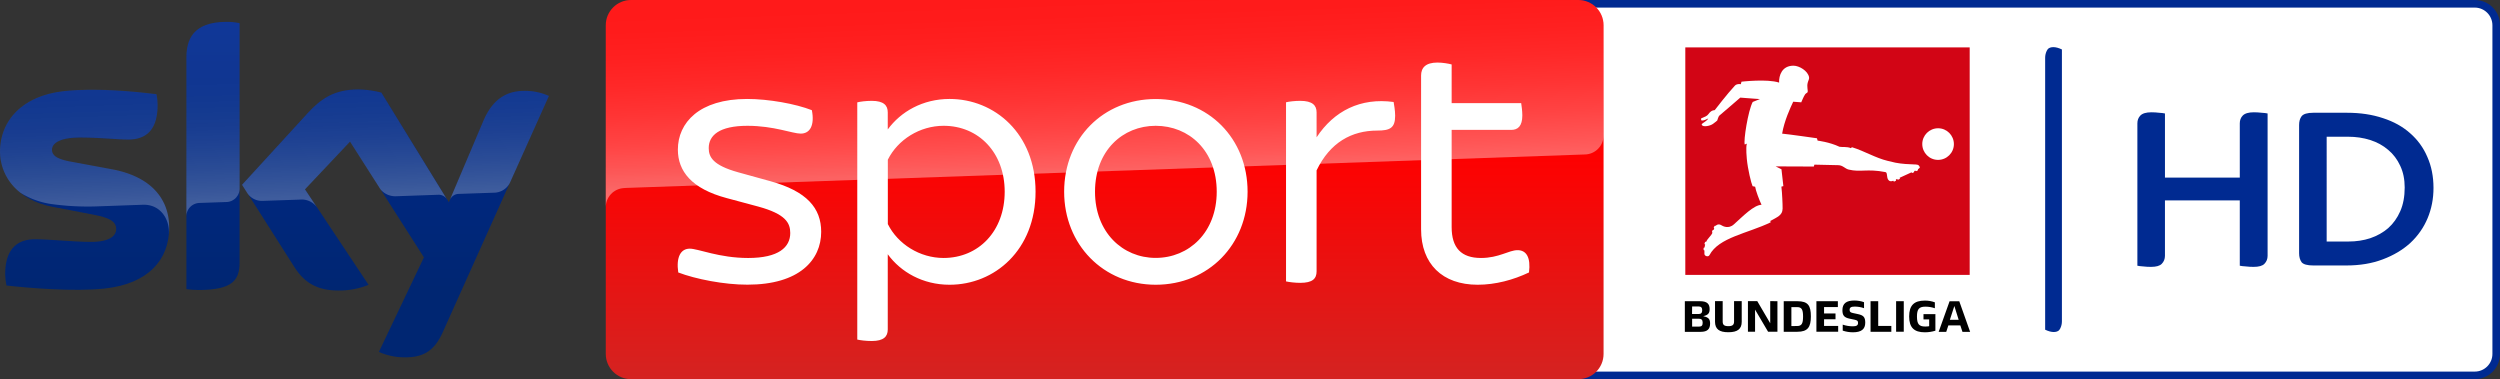 <?xml version="1.0" encoding="UTF-8"?>
<svg width="800" height="121.33" version="1.1" xmlns="http://www.w3.org/2000/svg">
	<rect width="100%" height="100%" fill="#333333" stroke="none"/>
	<linearGradient id="A" x1="1456.7" x2="1456.7" y2="500" gradientTransform="matrix(.243 0 0 .243 .007 .001)" gradientUnits="userSpaceOnUse">
		<stop stop-color="red" offset=".4"/>
		<stop stop-color="#d42321" offset="1"/>
	</linearGradient>
	<linearGradient id="B" x1="1459.5" x2="1450.8" y1="233.73" y2="-15.325" gradientTransform="matrix(.243 0 0 .243 .007 .001)" gradientUnits="userSpaceOnUse">
		<stop stop-color="#fff" offset="0"/>
		<stop stop-color="#fff" stop-opacity=".835" offset=".12"/>
		<stop stop-color="#fff" stop-opacity=".658" offset=".269"/>
		<stop stop-color="#fff" stop-opacity=".511" offset=".42"/>
		<stop stop-color="#fff" stop-opacity=".397" offset=".568"/>
		<stop stop-color="#fff" stop-opacity=".315" offset=".716"/>
		<stop stop-color="#fff" stop-opacity=".266" offset=".86"/>
		<stop stop-color="#fff" stop-opacity=".25" offset="1"/>
	</linearGradient>
	<linearGradient id="C" x1="361.92" x2="361.92" y1="28.806" y2="471.22" gradientTransform="matrix(.243 0 0 .243 .007 .001)" gradientUnits="userSpaceOnUse">
		<stop stop-color="#002a91" offset="0"/>
		<stop stop-color="#002672" offset=".8"/>
	</linearGradient>
	<linearGradient id="D" x1="365.45" x2="359.6" y1="263.25" y2="95.751" gradientTransform="matrix(.243 0 0 .243 .007 .001)" gradientUnits="userSpaceOnUse">
		<stop stop-color="#fff" offset="0"/>
		<stop stop-color="#fff" stop-opacity=".835" offset=".12"/>
		<stop stop-color="#fff" stop-opacity=".658" offset=".269"/>
		<stop stop-color="#fff" stop-opacity=".511" offset=".42"/>
		<stop stop-color="#fff" stop-opacity=".397" offset=".568"/>
		<stop stop-color="#fff" stop-opacity=".315" offset=".716"/>
		<stop stop-color="#fff" stop-opacity=".266" offset=".86"/>
		<stop stop-color="#fff" stop-opacity=".25" offset="1"/>
	</linearGradient>
	<path d="m505.06 8.9999e-4v121.33h286.86c4.465 0 8.08-3.615 8.08-8.08v-105.17c0.024-4.465-3.59-8.081-8.08-8.081z" fill="#002a91"/>
	<path d="m505.06 2.427v116.48h286.86c3.124 5e-3 5.658-2.529 5.653-5.653v-105.17c0-3.106-2.523-5.655-5.653-5.655z" fill="#fff"/>
	<path d="m688.45 35.932c-1.68 0-2.861 0.35-3.544 1.052-0.63 0.652-0.945 1.479-0.945 2.481v45.56c0.42 0.1 1.024 0.175 1.812 0.225 0.84 0.1 1.679 0.15 2.52 0.15 1.68 0 2.837-0.324 3.467-0.976 0.683-0.702 1.024-1.554 1.024-2.557v-17.743h23.945v20.901c0.42 0.1 1.051 0.175 1.891 0.225 0.84 0.1 1.679 0.15 2.52 0.15 1.68 0 2.837-0.324 3.467-0.976 0.683-0.702 1.023-1.554 1.023-2.557v-45.558c-0.42-0.1-1.049-0.177-1.889-0.227-0.84-0.1-1.681-0.15-2.521-0.15-1.68 0-2.861 0.35-3.544 1.052-0.63 0.652-0.945 1.479-0.945 2.481v17.367h-23.945v-20.523c-0.42-0.1-1.051-0.177-1.891-0.227-0.788-0.1-1.602-0.15-2.442-0.15zm51.829 0.15c-1.943 0-3.203 0.377-3.78 1.129-0.525 0.702-0.788 1.629-0.788 2.782v41.048c0 1.153 0.263 2.104 0.788 2.856 0.578 0.702 1.837 1.053 3.78 1.053h10.556c4.358 0 8.244-0.652 11.657-1.955 3.466-1.303 6.405-3.057 8.821-5.263 2.416-2.255 4.255-4.886 5.515-7.893s1.889-6.241 1.889-9.699c0-3.659-0.655-6.965-1.968-9.922-1.26-2.957-3.099-5.489-5.515-7.594-2.363-2.105-5.25-3.708-8.663-4.811-3.413-1.153-7.246-1.73-11.5-1.73zm4.255 7.67h6.851c2.521 0 4.884 0.35 7.089 1.052 2.205 0.702 4.124 1.755 5.751 3.158 1.628 1.353 2.914 3.057 3.859 5.112 0.945 2.005 1.418 4.311 1.418 6.917 0 2.907-0.473 5.437-1.418 7.593-0.945 2.155-2.231 3.96-3.859 5.414-1.628 1.403-3.546 2.48-5.751 3.232-2.153 0.702-4.464 1.053-6.932 1.053h-7.009z" fill="#002a91"/>
	<path d="m657.24 106.25q-1.25 0-2.793-0.748v-87.002q0-1.176 0.515-2.244 0.515-1.176 2.058-1.176 1.25 0 2.793 0.748v87.002q0 1.176-0.515 2.244-0.515 1.176-2.058 1.176z" fill="#002a91"/>
	<path d="m547.23 103.52c0 1.747-0.825 2.669-3.009 2.669h-5.072v-9.804h4.878c2.281 0 3.058 0.898 3.058 2.548 0 1.262-0.485 1.844-1.82 2.184l-0.243 0.073 0.218 0.049c1.505 0.34 1.99 0.898 1.99 2.281zm-5.775-3.033h2.063c0.825 0 1.189-0.364 1.189-1.189 0-0.849-0.34-1.238-1.189-1.238h-2.038zm3.397 2.791c0-0.898-0.364-1.286-1.189-1.286h-2.184v2.524h2.184c0.874 0 1.189-0.364 1.189-1.238zm3.955-0.291v-6.625h2.451v6.528c0 1.068 0.485 1.48 1.82 1.48 1.31 0 1.82-0.413 1.82-1.48v-6.528h2.451v6.601c0 2.305-1.335 3.349-4.247 3.349-2.961 0.024-4.271-1.019-4.295-3.325zm19.971-6.601v9.779h-2.985l-4.174-7.086v7.086h-2.281v-9.804h2.985l4.149 7.086v-7.086zm2.014 0h4.368c3.422 0 4.319 1.407 4.319 4.878 0 3.397-0.995 4.902-4.319 4.902h-4.368zm4.295 7.935c1.432 0 1.893-0.752 1.893-3.033 0-2.281-0.461-3.009-1.893-3.009h-1.844v6.067zm6.188-7.935h6.843v1.869h-4.417v2.063h3.664v1.844h-3.664v2.135h4.514v1.869h-6.964v-9.779zm8.396 9.415v-1.917c1.044 0.364 2.16 0.534 3.276 0.534s1.626-0.291 1.626-1.068c0-0.655-0.218-0.849-1.116-1.044l-1.626-0.34c-1.699-0.364-2.257-1.043-2.257-2.718 0-2.135 1.262-3.082 3.81-3.082 1.068 0 2.111 0.17 3.106 0.534v1.917c-0.946-0.34-1.966-0.51-2.985-0.51-1.213 0-1.626 0.315-1.626 1.068 0 0.631 0.291 0.825 1.068 0.995l1.577 0.34c1.844 0.388 2.354 1.019 2.354 2.766 0 2.087-1.286 3.058-3.931 3.058-1.092 0-2.208-0.17-3.276-0.534zm8.906-9.415h2.451v7.911h4.198v1.869h-6.649zm8.178 0h2.451v9.779h-2.451zm12.57 4.125v5.314c-1.092 0.34-2.232 0.51-3.397 0.51-3.397 0-4.999-1.505-4.999-5.072 0-3.567 1.602-5.072 4.999-5.072 1.092-0.024 2.184 0.17 3.227 0.558v1.893c-0.971-0.34-1.99-0.51-3.033-0.51-2.063 0-2.694 0.825-2.694 3.155 0 2.427 0.679 3.203 2.621 3.203 0.437 0 0.849-0.024 1.286-0.097v-2.184h-1.82v-1.674zm7.984 3.616h-3.834l-0.679 2.063h-2.427l3.494-9.779h3.106l3.47 9.779h-2.451zm-1.917-6.212-1.432 4.417h2.815z"/>
	<path d="m539.3 15.168h91v72.799h-91z" fill="#d20515"/>
	<path d="m614.33 53.508c0.049 0.17-0.121 0.315-0.437 0.534l-0.194 0.121 0.073 0.121c0.049 0.097-0.024 0.218-0.17 0.291l-0.291 0.146c-0.146 0.073-0.291 0.049-0.34-0.024l-0.073-0.121-0.388 0.194 0.049 0.121c0.049 0.097-0.049 0.218-0.17 0.267l-0.291 0.146c-0.146 0.073-0.291 0.049-0.34-0.049l-0.049-0.121c-1.165 0.558-2.475 1.141-3.81 1.747l0.073 0.17c0.049 0.097-0.049 0.218-0.17 0.267l-0.315 0.146c-0.146 0.073-0.291 0.049-0.315-0.049l-0.073-0.17-0.437 0.218 0.073 0.17c0.049 0.097-0.049 0.218-0.17 0.267l-0.291 0.146c-0.146 0.073-0.291 0.049-0.34-0.049l-0.073-0.17c-0.607 0.243-1.286 0.364-1.771-0.558-0.218-0.413-0.218-1.383-0.388-1.893-0.073-0.17-0.218-0.291-0.388-0.315-5.921-1.141-7.935 0.121-11.745-0.801-1.189-0.291-1.844-1.383-3.325-1.407l-7.644-0.17-0.17 0.607-12.23-0.049 1.869 0.922 0.607 5.387s-0.485 0.146-0.631 0.17c0.121 1.068 0.243 2.524 0.291 3.834 0.049 1.189 0.121 2.402 0.097 3.179 0 0.51-0.121 1.019-0.364 1.456-0.243 0.388-0.534 0.728-0.922 0.995-0.121 0.073-0.582 0.413-1.141 0.704-0.534 0.315-1.213 0.655-1.529 0.825 0.049 0.146 0.097 0.291 0.17 0.413-7.425 3.591-16.647 4.829-19.632 10.532-0.364 0.655-1.553 0.315-1.602-0.388v-1.165h-0.097c-0.097 0-0.17-0.121-0.17-0.291v-0.34c0-0.146 0.097-0.267 0.194-0.267h0.121c0.049-0.34 0.097-0.655 0.194-0.971l-0.121-0.049c-0.097-0.024-0.121-0.17-0.073-0.315l0.121-0.315c0.049-0.146 0.17-0.243 0.267-0.218l0.121 0.049c0.534-1.238 1.553-1.796 2.038-2.961l-0.073-0.024c-0.097-0.024-0.121-0.17-0.073-0.315l0.121-0.315c0.049-0.146 0.17-0.243 0.267-0.194l0.073 0.024c0.073-0.17 0.146-0.364 0.243-0.534l-0.097-0.073c-0.097-0.049-0.097-0.194 0-0.34l0.17-0.291c0.073-0.121 0.218-0.194 0.291-0.146l0.049 0.024h0.049c0.024 0 0.024 0 0.049-0.024l0.146-0.146c0.461-0.34 1.092-0.364 1.577-0.024 0.461 0.291 2.305 1.335 4.053-0.267 2.912-2.596 6.285-6.139 8.833-6.261-0.704-1.48-1.893-4.611-2.038-5.775l-0.825-0.17c-0.437-0.971-1.529-5.387-1.844-8.736 0 0-0.364-3.591 0-4.853-0.194-0.024-0.558 0.267-0.655 0.267-0.461-1.141 1.044-10.823 2.548-13.638l2.305-0.922c-0.243-0.024-1.893-0.097-6.285-0.461-2.451 2.184-5.29 4.514-6.722 5.775-0.243 0.17-0.655 1.553-0.655 1.553s-0.704 0.631-1.383 1.092c-0.874 0.631-3.058 1.092-3.519 0.364-0.097-0.17-0.097-0.267 0-0.364 0.34-0.364 1.602-0.946 2.038-1.747-0.704 0.364-1.456 0.704-2.063 0.655-0.267 0-0.388-0.655-0.049-0.777 0.922-0.388 1.65-0.558 2.184-1.31 0.534-0.752 1.165-1.213 1.99-1.238 0 0 4.077-5.314 6.455-7.838 0.655-0.704 1.893-0.461 1.893-0.461l0.218-0.801s8.202-0.971 12.036 0.291c-0.097-2.33 0.946-5.411 4.586-5.411 1.869 0 4.611 1.65 4.999 3.664 0.121 0.607-0.243 1.019-0.437 1.82-0.315 1.189 0.121 2.499 0 2.912-0.097 0.34-0.485 0.315-0.825 0.777-0.291 0.461-0.534 0.922-0.752 1.432l-0.485 1.116-2.572-0.194c-0.946 2.014-2.864 6.139-3.543 10.216 2.014 0.17 11.138 1.48 11.138 1.48l0.218 0.752s3.834 0.461 6.989 1.966c0.704 0.17 2.475-0.097 3.64 0.437 0.073-0.049 0.267-0.243 0.364-0.291 4.101 1.262 7.498 3.422 11.43 4.368l2.475 0.582c1.044 0.194 2.111 0.34 3.179 0.413 1.262 0.097 1.966 0.073 2.888 0.146 0.655 0.049 1.456-0.073 1.723 0.898m5.872-12.473c-2.791 0-5.072 2.257-5.072 5.047s2.257 5.072 5.047 5.072 5.072-2.257 5.072-5.047c0-2.815-2.281-5.072-5.047-5.072z" fill="#fff"/>
	<path d="m201.93 8.9999e-4h303.13c4.465 0 8.081 3.616 8.081 8.081v105.17c0 4.465-3.616 8.081-8.081 8.081h-303.13c-4.465 0-8.081-3.616-8.081-8.081v-105.17c0-4.465 3.616-8.081 8.081-8.081z" fill="url(#A)"/>
	<path d="m199.66 60.181 0.777-0.049 306.66-10.701c3.373-0.024 6.067-2.791 6.042-6.139v-35.211c0-4.465-3.616-8.081-8.081-8.081h-303.13c-4.465 0-8.081 3.616-8.081 8.081v58.41c-0.097-3.325 2.499-6.139 5.824-6.309z" fill="url(#B)" opacity=".4"/>
	<path d="m121.24 112.62c2.548 1.116 5.29 1.723 8.056 1.723 6.333 0.146 9.804-2.281 12.352-7.959l33.997-75.687c-2.208-0.995-4.611-1.553-7.037-1.626-4.392-0.097-10.265 0.801-13.978 9.731l-10.993 25.916-21.597-35.089c-2.378-0.631-4.829-0.971-7.28-1.019-7.644 0-11.891 2.791-16.307 7.595l-20.99 22.907 16.865 26.548c3.13 4.829 7.231 7.304 13.905 7.304 3.325 0.048 6.625-0.558 9.707-1.82l-20.336-30.576 14.414-15.264 23.635 37.055zm-44.578-28.61c0 5.581-2.184 8.785-13.104 8.785-1.31 0-2.621-0.097-3.907-0.267v-74.037c0-5.63 1.917-11.502 12.91-11.502 1.383 0 2.766 0.146 4.101 0.413zm-22.519-11.187c0 10.435-6.819 18.006-20.651 19.51-10.022 1.068-24.533-0.194-31.425-0.971-0.243-1.189-0.388-2.402-0.413-3.64 0-9.075 4.902-11.162 9.512-11.162 4.805 0 12.352 0.849 17.957 0.849 6.188 0 8.056-2.087 8.056-4.101 0-2.596-2.475-3.688-7.28-4.611l-13.152-2.524c-10.92-2.087-16.744-9.633-16.744-17.642 0-9.731 6.892-17.86 20.457-19.364 10.265-1.116 22.762 0.146 29.605 0.971 0.243 1.141 0.364 2.305 0.364 3.494 0 9.075-4.805 11.041-9.415 11.041-3.543 0-9.051-0.655-15.336-0.655-6.382 0-9.051 1.771-9.051 3.907 0 2.281 2.524 3.203 6.528 3.907l12.545 2.33c12.885 2.354 18.442 9.682 18.442 18.661z" fill="url(#C)"/>
	<path d="m175.66 30.697-12.449 27.712c-0.971 1.99-2.985 3.252-5.193 3.252l-11.357 0.388c-1.238 0.073-2.33 0.898-2.766 2.063v-0.024l10.726-25.286c3.737-8.93 9.61-9.828 13.978-9.731 2.451 0.073 4.829 0.631 7.061 1.626zm-32.614 33.124-21.015-34.167c-2.378-0.631-4.829-0.971-7.28-1.019-7.644 0-11.891 2.791-16.307 7.595l-20.99 22.907 1.674 2.645c1.092 1.65 2.985 2.596 4.975 2.499l11.963-0.413a5.987 5.987 0 0 1 5.29 2.378l-3.761-5.654 14.414-15.264 9.682 15.167c1.189 1.505 3.033 2.354 4.95 2.305l13.759-0.485c1.068 0 2.087 0.582 2.645 1.505zm-70.494-56.808c-10.993 0-12.91 5.872-12.91 11.502v50.717c0-2.33 1.869-4.222 4.198-4.295l8.517-0.291c2.378 0 4.319-1.941 4.319-4.319v-52.901c-1.383-0.291-2.742-0.437-4.125-0.413zm-36.837 47.126-12.545-2.33c-4.004-0.704-6.528-1.626-6.528-3.907 0-2.135 2.669-3.907 9.051-3.907 6.285 0 11.794 0.655 15.336 0.655 4.611 0 9.415-1.966 9.415-11.041 0-1.165-0.121-2.354-0.364-3.494-6.843-0.849-19.34-2.087-29.605-0.971-13.589 1.505-20.481 9.658-20.481 19.364 0.024 5.193 2.475 10.095 6.625 13.225 3.058 1.893 6.503 3.13 10.071 3.591 4.659 0.631 9.343 0.874 14.026 0.728l14.972-0.534c5.606-0.194 8.663 4.586 8.348 9.391 0-0.073 0-0.121 0.024-0.194v-0.049c0.049-0.631 0.073-1.262 0.073-1.893 0-8.93-5.557-16.258-18.418-18.637z" fill="url(#D)" opacity=".25"/>
	<path d="m217.04 87.19c-0.728-4.999 0.825-7.62 3.688-7.62 2.718 0 9.391 2.985 18.685 2.985 9.779 0 13.468-3.47 13.468-7.984 0-3.203-1.432-6.067-10.24-8.469l-10.119-2.718c-11.187-2.985-15.604-8.591-15.604-15.507 0-8.566 6.795-16.21 22.155-16.21 6.916 0 15.507 1.553 20.723 3.591 0.946 4.878-0.607 7.498-3.567 7.498-2.621 0-8.566-2.499-17.035-2.499-9.051 0-12.4 3.082-12.4 7.134 0 2.839 1.31 5.484 9.415 7.741l10.362 2.864c11.575 3.203 16.21 8.566 16.21 16.186 0 8.954-6.916 16.913-23.587 16.913-7.377 0.024-16.574-1.771-22.155-3.907m114.34-25.844c0 18.685-13.104 29.775-27.518 29.775-8.566 0-15.604-4.053-19.778-9.755v24.072c0 2.257-1.31 3.688-5.12 3.688-1.917 0-3.688-0.243-4.635-0.461v-75.905c0.946-0.243 2.718-0.485 4.635-0.485 3.81 0 5.12 1.432 5.12 3.688v5.46c4.174-5.703 11.211-9.755 19.778-9.755 14.414 0 27.518 11.09 27.518 29.678m-9.876 0c0-12.498-8.324-21.087-19.535-21.087-7.62 0-14.657 4.417-17.86 10.847v20.602c3.203 6.431 10.24 10.847 17.86 10.847 11.187-0.024 19.535-8.59 19.535-21.209m19.025 0c0-17.035 12.498-29.654 29.289-29.654 16.913 0 29.411 12.619 29.411 29.654 0 16.913-12.498 29.775-29.411 29.775-16.792-0.024-29.289-12.885-29.289-29.775m48.824 0c0-13.104-8.833-21.087-19.535-21.087-10.58 0-19.413 7.984-19.413 21.087 0 12.982 8.833 21.184 19.413 21.184 10.701 0 19.535-8.202 19.535-21.184m57.099-24.315c0 3.931-1.65 4.756-5.727 4.756-8.202 0-15.118 3.81-19.413 12.74v32.299c0 2.378-1.31 3.688-5.242 3.688-1.674 0-3.591-0.243-4.538-0.461v-57.317c0.946-0.243 2.839-0.461 4.538-0.461 3.907 0 5.242 1.432 5.242 3.688v7.984c5.581-8.469 14.05-12.74 24.654-11.308 0.121 0.825 0.485 2.621 0.485 4.392m42.831 50.159c-4.999 2.378-10.726 3.931-16.429 3.931-11.308 0-18.103-6.673-18.103-17.739v-49.188c0-2.499 1.432-4.174 5.242-4.174 1.65 0 3.567 0.34 4.538 0.607v12.376h22.252c0.121 0.825 0.364 2.499 0.364 3.931 0 3.446-1.432 4.635-3.567 4.635h-19.049v31.109c0 6.649 3.082 9.876 9.391 9.876 5.727 0 8.93-2.499 11.672-2.499 2.864-0.024 4.295 2.354 3.688 7.134" fill="#fff"/>
</svg>
